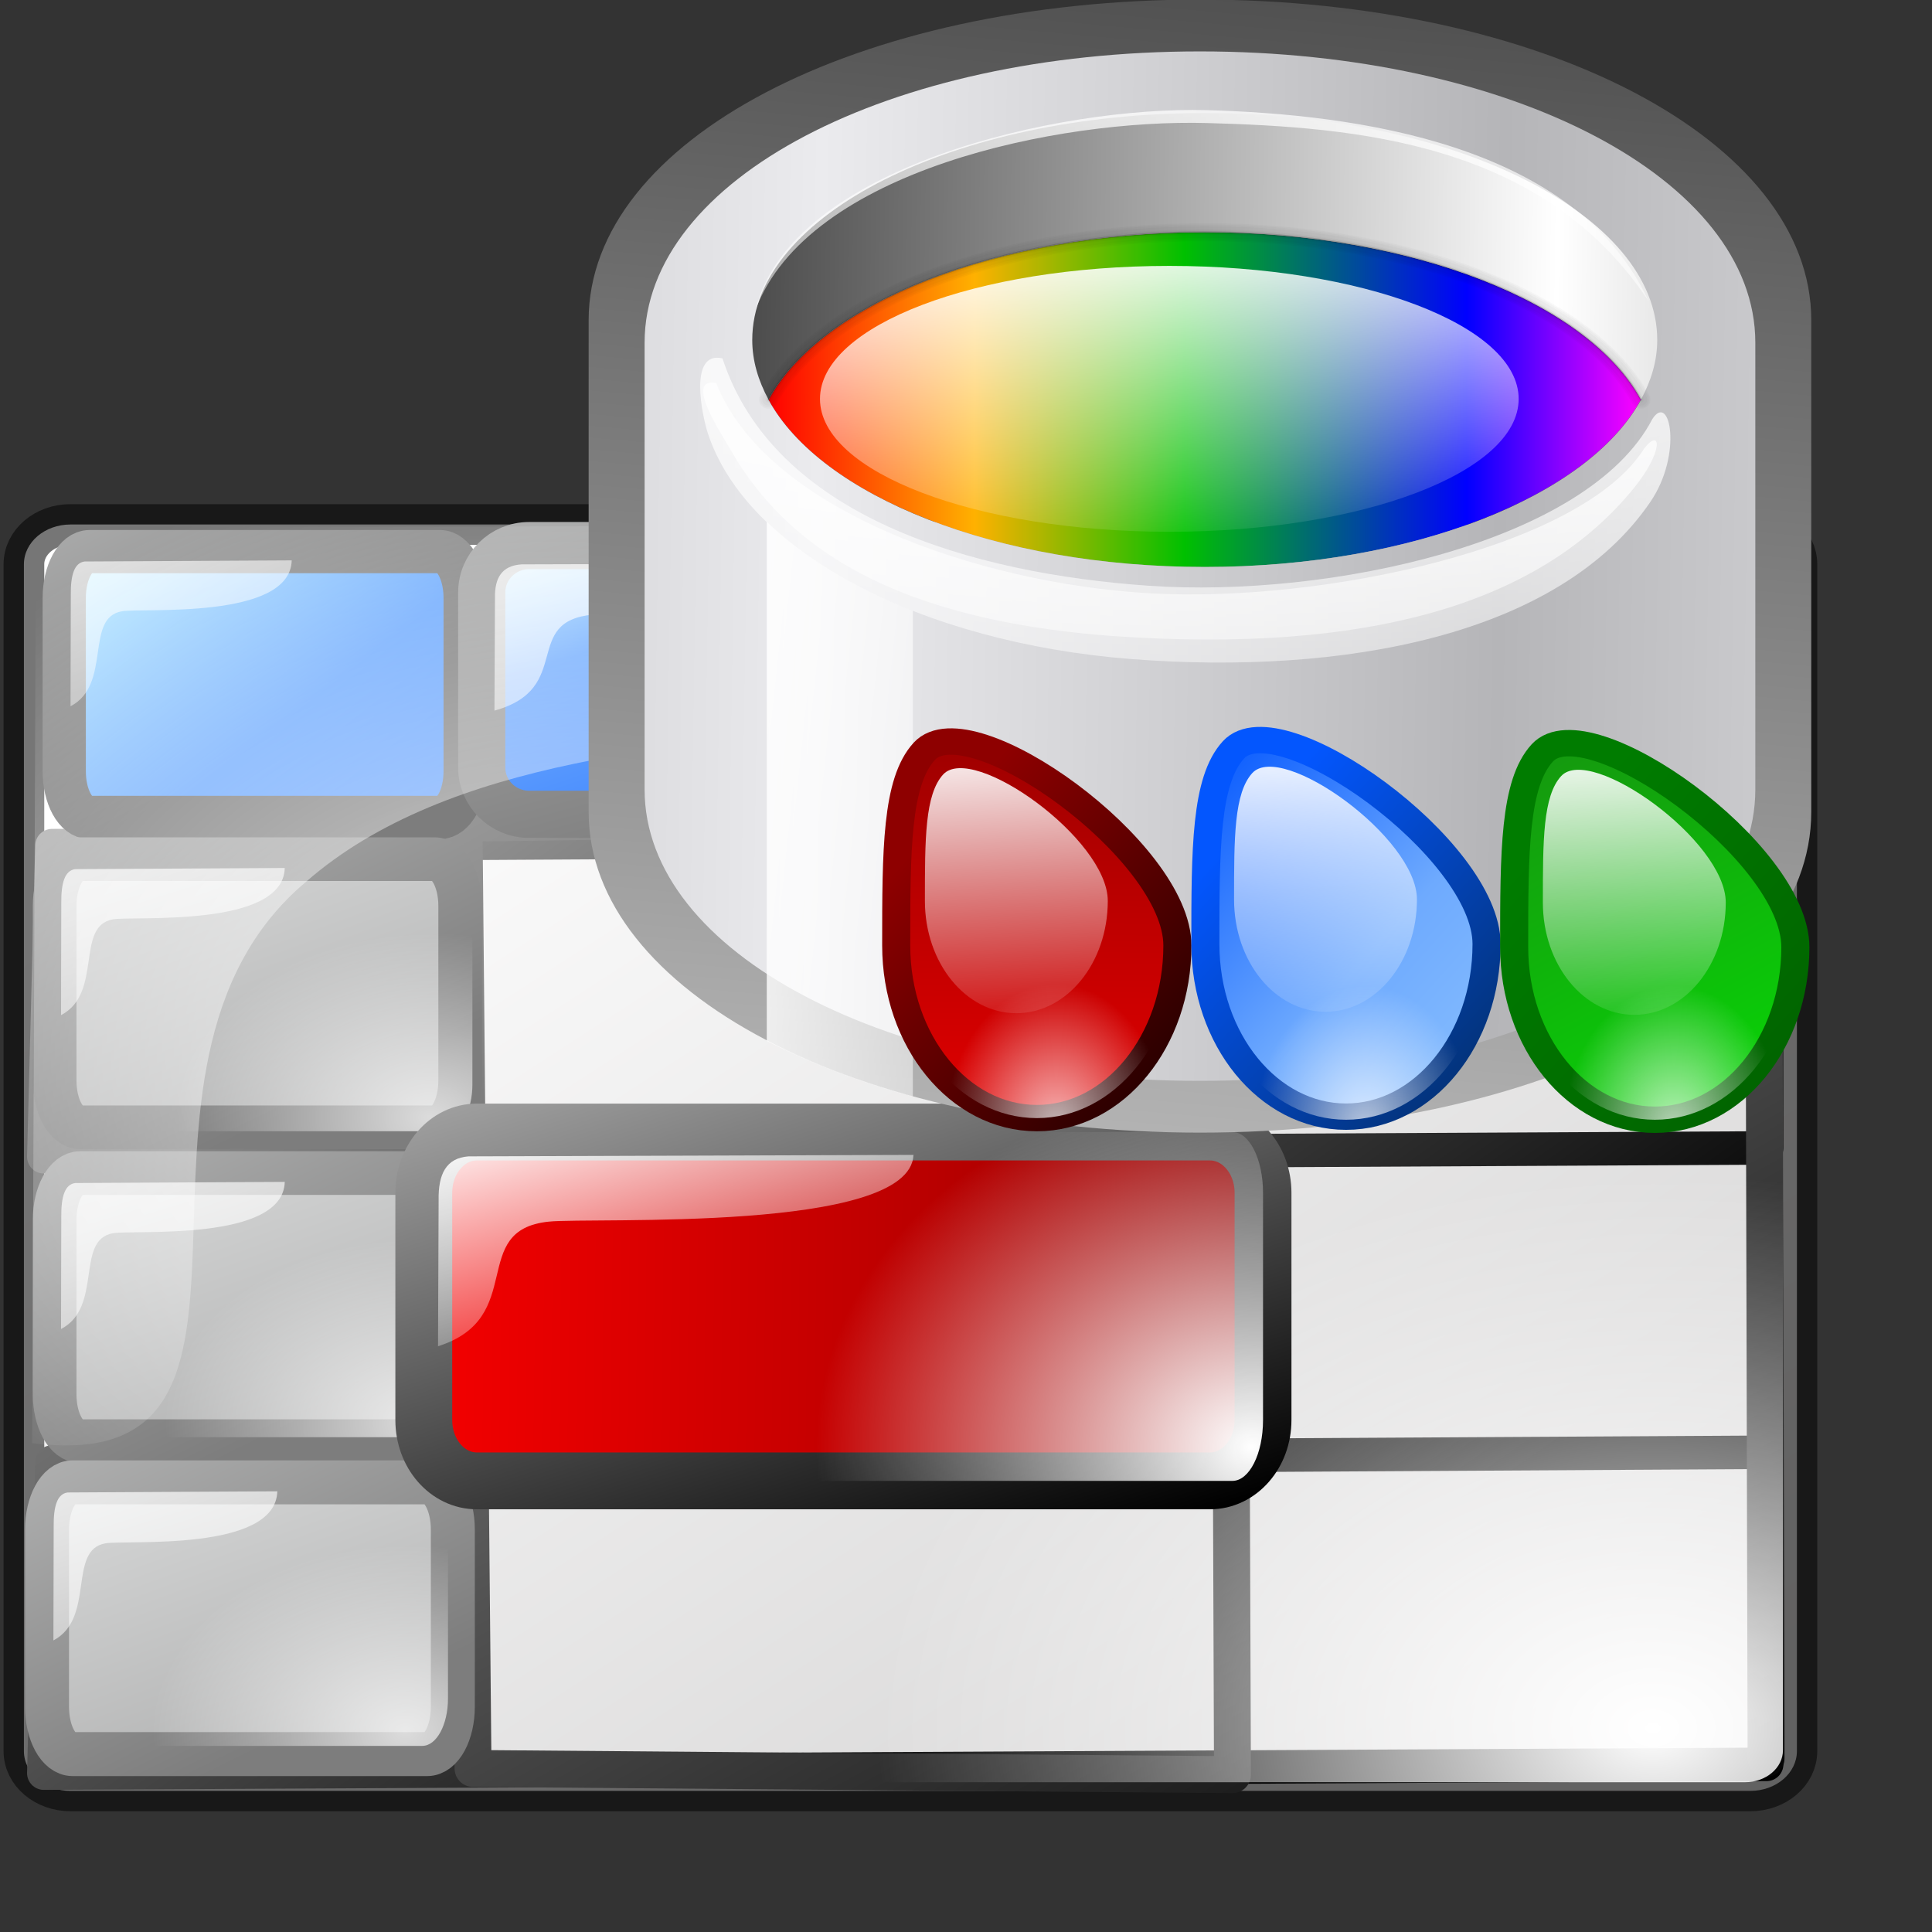 <?xml version="1.0" encoding="UTF-8" standalone="no"?>
<!DOCTYPE svg PUBLIC "-//W3C//DTD SVG 20010904//EN"
"http://www.w3.org/TR/2001/REC-SVG-20010904/DTD/svg10.dtd">
<!-- Created with Inkscape (http://www.inkscape.org/) -->
<svg
   width="64pt"
   height="64pt"
   id="svg10519"
   sodipodi:version="0.32"
   inkscape:version="0.40"
   sodipodi:docbase="/home/nuno/kdeplayground-artwork/oooicons/crystalsvg"
   sodipodi:docname="sheetcellcolor:svg.svg"
   inkscape:export-filename="/home/nuno/kdeplayground-artwork/oooicons/crystalsvg/sheetcellcolor.png"
   inkscape:export-xdpi="36.000000"
   inkscape:export-ydpi="36.000000"
   xmlns="http://www.w3.org/2000/svg"
   xmlns:cc="http://web.resource.org/cc/"
   xmlns:inkscape="http://www.inkscape.org/namespaces/inkscape"
   xmlns:sodipodi="http://sodipodi.sourceforge.net/DTD/sodipodi-0.dtd"
   xmlns:rdf="http://www.w3.org/1999/02/22-rdf-syntax-ns#"
   xmlns:dc="http://purl.org/dc/elements/1.1/"
   xmlns:xlink="http://www.w3.org/1999/xlink">
  <rect width="100%" height="100%" fill="#333333" stroke="none"/>
  <defs
     id="defs3">
    <linearGradient
       id="linearGradient3290">
      <stop
         offset="0"
         style="stop-color:#ff0000;stop-opacity:1;"
         id="stop3292" />
      <stop
         offset="1"
         style="stop-color:#920000;stop-opacity:1;"
         id="stop3291" />
    </linearGradient>
    <linearGradient
       id="linearGradient3286">
      <stop
         offset="0.006"
         style="stop-color:#d9ffff;stop-opacity:1;"
         id="stop3289" />
      <stop
         offset="0.742"
         style="stop-color:#6eaafe;stop-opacity:1;"
         id="stop3288" />
      <stop
         offset="1"
         style="stop-color:#0356fe;stop-opacity:1;"
         id="stop3287" />
    </linearGradient>
    <linearGradient
       id="linearGradient2661">
      <stop
         offset="0"
         style="stop-color:#ffffff;stop-opacity:1;"
         id="stop2664" />
      <stop
         offset="1"
         style="stop-color:#ffffff;stop-opacity:0;"
         id="stop2663" />
    </linearGradient>
    <linearGradient
       id="linearGradient2015">
      <stop
         offset="0"
         style="stop-color:#ff0000;stop-opacity:1;"
         id="stop2020" />
      <stop
         offset="0.236"
         style="stop-color:#ffb100;stop-opacity:1;"
         id="stop2019" />
      <stop
         offset="0.477"
         style="stop-color:#00c000;stop-opacity:1;"
         id="stop2018" />
      <stop
         offset="0.8"
         style="stop-color:#0000ff;stop-opacity:1;"
         id="stop2017" />
      <stop
         offset="1"
         style="stop-color:#ff02ff;stop-opacity:1;"
         id="stop2016" />
    </linearGradient>
    <linearGradient
       inkscape:collect="always"
       xlink:href="#blacktowhite"
       id="linearGradient3822"
       gradientUnits="userSpaceOnUse"
       gradientTransform="matrix(1.552,0,0,0.713,-2.766,-50.348)"
       x1="35.256"
       y1="164.922"
       x2="5.144"
       y2="121.296" />
    <linearGradient
       inkscape:collect="always"
       xlink:href="#linearGradient3290"
       id="linearGradient3821"
       gradientUnits="userSpaceOnUse"
       gradientTransform="matrix(1.552,0,0,0.713,-2.126,-18.048)"
       x1="10.916"
       y1="105.991"
       x2="37.296"
       y2="106.154" />
    <linearGradient
       inkscape:collect="always"
       xlink:href="#light100to0"
       id="linearGradient3823"
       gradientUnits="userSpaceOnUse"
       gradientTransform="matrix(2.464,0,0,1.011,-21.143,-39.049)"
       x1="16.928"
       y1="87.564"
       x2="23.264"
       y2="97.481" />
    <linearGradient
       inkscape:collect="always"
       xlink:href="#graytolightgray"
       id="linearGradient4310"
       gradientTransform="matrix(1.23,0,0,0.886,-1.144,5.215)"
       x1="57.458"
       y1="83.337"
       x2="10.556"
       y2="31.207"
       gradientUnits="userSpaceOnUse" />
    <linearGradient
       inkscape:collect="always"
       xlink:href="#garylighttowite"
       id="linearGradient2474"
       gradientUnits="userSpaceOnUse"
       gradientTransform="matrix(2.232,0,0,0.885,11.359,7.356)"
       x1="14.699"
       y1="30.518"
       x2="-0.958"
       y2="6.863" />
    <linearGradient
       inkscape:collect="always"
       xlink:href="#bluelightlesstoblue"
       id="linearGradient2473"
       gradientUnits="userSpaceOnUse"
       gradientTransform="matrix(2.639,0,0,1.045,-42.533,36.187)"
       x1="24.26"
       y1="-11.936"
       x2="37.232"
       y2="3.071" />
    <radialGradient
       inkscape:collect="always"
       xlink:href="#light75to0"
       id="radialGradient6174"
       gradientTransform="matrix(1.193,0,0,0.913,-1.144,5.215)"
       cx="21.623"
       cy="45.255"
       fx="21.623"
       fy="45.255"
       r="29.247"
       gradientUnits="userSpaceOnUse" />
    <linearGradient
       inkscape:collect="always"
       xlink:href="#light75to0"
       id="linearGradient2475"
       gradientUnits="userSpaceOnUse"
       gradientTransform="matrix(2.523,0,0,0.892,10.301,5.761)"
       x1="5.683"
       y1="21.674"
       x2="14.965"
       y2="41.796" />
    <radialGradient
       inkscape:collect="always"
       xlink:href="#light75to0"
       id="radialGradient2477"
       gradientUnits="userSpaceOnUse"
       gradientTransform="matrix(1.403,0,0,0.883,26.657,6.79)"
       cx="17.742"
       cy="31.723"
       fx="17.742"
       fy="31.723"
       r="9.294" />
    <radialGradient
       inkscape:collect="always"
       xlink:href="#light75to0"
       id="radialGradient2479"
       gradientUnits="userSpaceOnUse"
       gradientTransform="matrix(0.678,0,0,0.883,64.498,6.79)"
       cx="17.742"
       cy="31.723"
       fx="17.742"
       fy="31.723"
       r="9.294" />
    <linearGradient
       id="linearGradient2485">
      <stop
         offset="0"
         style="stop-color:#00ad01;stop-opacity:1;"
         id="stop2487" />
      <stop
         offset="1"
         style="stop-color:#15720f;stop-opacity:1;"
         id="stop2486" />
    </linearGradient>
    <linearGradient
       id="linearGradient2492">
      <stop
         offset="0"
         style="stop-color:#00ff01;stop-opacity:1;"
         id="stop2494" />
      <stop
         offset="1"
         style="stop-color:#15980f;stop-opacity:1;"
         id="stop2493" />
    </linearGradient>
    <linearGradient
       inkscape:collect="always"
       xlink:href="#XMLID_1_"
       id="linearGradient1115"
       gradientUnits="userSpaceOnUse"
       x1="100.606"
       y1="37.113"
       x2="100.606"
       y2="139.74" />
    <linearGradient
       inkscape:collect="always"
       xlink:href="#light100to0"
       id="linearGradient1114"
       gradientUnits="userSpaceOnUse"
       x1="146.385"
       y1="64.408"
       x2="307.076"
       y2="436.28"
       gradientTransform="matrix(0.116,-4.398047e-2,4.742532e-2,0.127,24.055,6.328)" />
    <linearGradient
       id="redtodarkred">
      <stop
         style="stop-color:#ff0000;stop-opacity:1;"
         offset="0"
         id="stop3856" />
      <stop
         style="stop-color:#920000;stop-opacity:1;"
         offset="1"
         id="stop3855" />
    </linearGradient>
    <linearGradient
       inkscape:collect="always"
       xlink:href="#redtodarkred"
       id="linearGradient1113"
       gradientUnits="userSpaceOnUse"
       gradientTransform="matrix(0.113,-4.286394e-2,4.411714e-2,0.119,24.759,6.931)"
       x1="-110.524"
       y1="27.162"
       x2="439.447"
       y2="461.308" />
    <radialGradient
       inkscape:collect="always"
       xlink:href="#orangelesstoyelow"
       id="radialGradient1112"
       gradientUnits="userSpaceOnUse"
       spreadMethod="reflect"
       cx="186.754"
       cy="103.611"
       fx="189.436"
       fy="25.391"
       r="117.686"
       gradientTransform="matrix(0.112,-4.259381e-2,4.439693e-2,0.119,24.759,6.931)" />
    <linearGradient
       id="XMLID_1_"
       gradientUnits="userSpaceOnUse"
       x1="100.606"
       y1="37.113"
       x2="100.606"
       y2="139.74">
      <stop
         offset="0"
         style="stop-color:#FFA700"
         id="stop9" />
      <stop
         offset="0.691"
         style="stop-color:#FFFF00"
         id="stop11" />
      <stop
         offset="0.792"
         style="stop-color:#FFFC00"
         id="stop13" />
      <stop
         offset="0.855"
         style="stop-color:#FFF400"
         id="stop15" />
      <stop
         offset="0.907"
         style="stop-color:#FFE500"
         id="stop17" />
      <stop
         offset="0.953"
         style="stop-color:#FFD100"
         id="stop19" />
      <stop
         offset="0.995"
         style="stop-color:#FFB700"
         id="stop21" />
      <stop
         offset="1"
         style="stop-color:#FFB300"
         id="stop23" />
      <midPointStop
         offset="0"
         style="stop-color:#FFA700"
         id="midPointStop25" />
      <midPointStop
         offset="0.5"
         style="stop-color:#FFA700"
         id="midPointStop27" />
      <midPointStop
         offset="0.691"
         style="stop-color:#FFFF00"
         id="midPointStop29" />
      <midPointStop
         offset="0.795"
         style="stop-color:#FFFF00"
         id="midPointStop31" />
      <midPointStop
         offset="1"
         style="stop-color:#FFB300"
         id="midPointStop33" />
    </linearGradient>
    <linearGradient
       inkscape:collect="always"
       xlink:href="#XMLID_1_"
       id="linearGradient1111"
       gradientUnits="userSpaceOnUse"
       x1="100.606"
       y1="37.113"
       x2="100.606"
       y2="139.74" />
    <linearGradient
       inkscape:collect="always"
       xlink:href="#light75to0"
       id="linearGradient10826"
       gradientUnits="userSpaceOnUse"
       gradientTransform="matrix(1.338,0,0,0.594,48.427,8.879)"
       x1="5.683"
       y1="21.674"
       x2="14.965"
       y2="41.796" />
    <radialGradient
       cx="38.797"
       cy="112.961"
       r="67.359"
       fx="38.797"
       fy="112.961"
       id="bluelightlesstoblue"
       gradientUnits="userSpaceOnUse">
      <stop
         style="stop-color:#d9ffff;stop-opacity:1;"
         offset="0.006"
         id="stop3468" />
      <stop
         style="stop-color:#6eaafe;stop-opacity:1;"
         offset="0.241"
         id="stop3469" />
      <stop
         style="stop-color:#0356fe;stop-opacity:1;"
         offset="1"
         id="stop3470" />
    </radialGradient>
    <linearGradient
       x1="-229.391"
       y1="289.3"
       x2="-203.849"
       y2="289.3"
       id="linearGradient3471"
       collect="always"
       xlink:href="#bluelightlesstoblue"
       gradientTransform="matrix(1.395,0,0,0.717,337.61,-241.464)"
       gradientUnits="userSpaceOnUse" />
    <radialGradient
       inkscape:collect="always"
       xlink:href="#light75to0"
       id="radialGradient3045"
       gradientUnits="userSpaceOnUse"
       gradientTransform="matrix(1.24,0,0,0.604,30.133,40.272)"
       cx="17.742"
       cy="31.723"
       fx="17.742"
       fy="31.723"
       r="9.294" />
    <linearGradient
       inkscape:collect="always"
       xlink:href="#light75to0"
       id="linearGradient3044"
       gradientUnits="userSpaceOnUse"
       gradientTransform="matrix(1.37,0,0,0.612,29.631,39.035)"
       x1="5.683"
       y1="21.674"
       x2="14.965"
       y2="41.796" />
    <linearGradient
       inkscape:collect="always"
       xlink:href="#garylighttowite"
       id="linearGradient3043"
       gradientUnits="userSpaceOnUse"
       gradientTransform="matrix(1.245,0,0,0.607,30.075,40.4)"
       x1="14.699"
       y1="30.518"
       x2="-0.958"
       y2="6.863" />
    <linearGradient
       inkscape:collect="always"
       xlink:href="#greantodarkgrean"
       id="linearGradient3042"
       gradientUnits="userSpaceOnUse"
       gradientTransform="matrix(1.533,0,0,0.747,-47.753,-170.509)"
       x1="56.601"
       y1="298.934"
       x2="63.028"
       y2="306.947" />
    <radialGradient
       inkscape:collect="always"
       xlink:href="#light100to0"
       id="radialGradient3236"
       gradientUnits="userSpaceOnUse"
       gradientTransform="matrix(1.184,0,0,0.845,8.737,0.794)"
       cx="54.281"
       cy="89.388"
       fx="54.281"
       fy="89.388"
       r="28.933" />
    <linearGradient
       id="greantodarkgrean">
      <stop
         style="stop-color:#00ff01;stop-opacity:1;"
         offset="0"
         id="stop5123" />
      <stop
         style="stop-color:#15980f;stop-opacity:1;"
         offset="1"
         id="stop5124" />
    </linearGradient>
    <radialGradient
       inkscape:collect="always"
       xlink:href="#light75to0"
       id="radialGradient3221"
       gradientUnits="userSpaceOnUse"
       gradientTransform="matrix(1.204,0,0,0.879,-2.918,34.98)"
       cx="17.742"
       cy="31.723"
       fx="17.742"
       fy="31.723"
       r="9.294" />
    <linearGradient
       inkscape:collect="always"
       xlink:href="#light75to0"
       id="linearGradient3220"
       gradientUnits="userSpaceOnUse"
       gradientTransform="matrix(1.329,0,0,0.891,-3.384,33.119)"
       x1="5.683"
       y1="21.674"
       x2="14.965"
       y2="41.796" />
    <linearGradient
       inkscape:collect="always"
       xlink:href="#garylighttowite"
       id="linearGradient3219"
       gradientUnits="userSpaceOnUse"
       gradientTransform="matrix(1.208,0,0,0.883,-2.952,35.106)"
       x1="14.699"
       y1="30.518"
       x2="-0.958"
       y2="6.863" />
    <linearGradient
       inkscape:collect="always"
       xlink:href="#garylighttowite"
       id="linearGradient3218"
       gradientUnits="userSpaceOnUse"
       gradientTransform="matrix(1.208,0,0,0.883,-2.952,35.106)"
       x1="22.979"
       y1="53.586"
       x2="6.456"
       y2="20.179" />
    <radialGradient
       inkscape:collect="always"
       xlink:href="#light75to0"
       id="radialGradient3217"
       gradientUnits="userSpaceOnUse"
       gradientTransform="matrix(1.204,0,0,0.879,-2.379,21.465)"
       cx="17.742"
       cy="31.723"
       fx="17.742"
       fy="31.723"
       r="9.294" />
    <linearGradient
       inkscape:collect="always"
       xlink:href="#light75to0"
       id="linearGradient3216"
       gradientUnits="userSpaceOnUse"
       gradientTransform="matrix(1.329,0,0,0.891,-3.384,19.256)"
       x1="5.683"
       y1="21.674"
       x2="14.965"
       y2="41.796" />
    <linearGradient
       inkscape:collect="always"
       xlink:href="#garylighttowite"
       id="linearGradient3215"
       gradientUnits="userSpaceOnUse"
       gradientTransform="matrix(1.208,0,0,0.883,-2.952,21.242)"
       x1="14.699"
       y1="30.518"
       x2="-0.958"
       y2="6.863" />
    <linearGradient
       inkscape:collect="always"
       xlink:href="#garylighttowite"
       id="linearGradient3214"
       gradientUnits="userSpaceOnUse"
       gradientTransform="matrix(1.208,0,0,0.883,-2.952,21.242)"
       x1="22.979"
       y1="53.586"
       x2="6.456"
       y2="20.179" />
    <linearGradient
       id="bludraktowhite"
       gradientUnits="userSpaceOnUse"
       x1="33.332"
       y1="10.305"
       x2="33.332"
       y2="91.408">
      <stop
         offset="0"
         style="stop-color:rgb(255,255,255)"
         id="stop7271" />
      <stop
         offset="1"
         style="stop-color:rgb(84,84,119)"
         id="stop7273" />
    </linearGradient>
    <linearGradient
       id="light75to0">
      <stop
         style="stop-color:#ffffff;stop-opacity:0.729;"
         offset="0"
         id="stop2769" />
      <stop
         style="stop-color:#ffffff;stop-opacity:0;"
         offset="1"
         id="stop2770" />
    </linearGradient>
    <linearGradient
       id="greandarktobgrean">
      <stop
         style="stop-color:#00ad01;stop-opacity:1;"
         offset="0"
         id="stop4492" />
      <stop
         style="stop-color:#15720f;stop-opacity:1;"
         offset="1"
         id="stop4493" />
    </linearGradient>
    <linearGradient
       inkscape:collect="always"
       xlink:href="#blacktowhite"
       id="linearGradient3197"
       gradientUnits="userSpaceOnUse"
       gradientTransform="matrix(1.111,0,0,0.9,9.075,1.361)"
       x1="55.35"
       y1="93.604"
       x2="-12.341"
       y2="-5.25" />
    <linearGradient
       id="garylighttowite">
      <stop
         style="stop-color:#7d7d7d;stop-opacity:1;"
         offset="0"
         id="stop5106" />
      <stop
         style="stop-color:#d3d4d4;stop-opacity:1;"
         offset="1"
         id="stop5107" />
    </linearGradient>
    <linearGradient
       inkscape:collect="always"
       xlink:href="#blacktowhite"
       id="linearGradient3196"
       gradientUnits="userSpaceOnUse"
       gradientTransform="matrix(1.111,0,0,0.9,9.075,1.361)"
       x1="42.188"
       y1="79.266"
       x2="-16.668"
       y2="11.102" />
    <linearGradient
       id="graytolightgray">
      <stop
         style="stop-color:#d4d3d3;stop-opacity:1;"
         offset="0"
         id="stop5101" />
      <stop
         style="stop-color:#ffffff;stop-opacity:1;"
         offset="1"
         id="stop5102" />
    </linearGradient>
    <linearGradient
       id="linearGradient10759">
      <stop
         style="stop-color:#00ff01;stop-opacity:1;"
         offset="0"
         id="stop10760" />
      <stop
         style="stop-color:#15980f;stop-opacity:1;"
         offset="1"
         id="stop10761" />
    </linearGradient>
    <linearGradient
       id="linearGradient10755">
      <stop
         style="stop-color:#00ad01;stop-opacity:1;"
         offset="0"
         id="stop10756" />
      <stop
         style="stop-color:#15720f;stop-opacity:1;"
         offset="1"
         id="stop10757" />
    </linearGradient>
    <linearGradient
       id="light100to0">
      <stop
         style="stop-color:#ffffff;stop-opacity:1;"
         offset="0"
         id="stop2764" />
      <stop
         style="stop-color:#ffffff;stop-opacity:0;"
         offset="1"
         id="stop2765" />
    </linearGradient>
    <linearGradient
       inkscape:collect="always"
       xlink:href="#light75to0"
       id="linearGradient10829"
       gradientUnits="userSpaceOnUse"
       gradientTransform="matrix(1.368,0,0,0.841,52.095,4.21)"
       x1="5.683"
       y1="21.674"
       x2="14.965"
       y2="41.796" />
    <linearGradient
       inkscape:collect="always"
       xlink:href="#bluelightlesstoblue"
       id="linearGradient10830"
       gradientUnits="userSpaceOnUse"
       gradientTransform="matrix(1.431,0,0,0.986,23.44,32.902)"
       x1="24.26"
       y1="-11.936"
       x2="37.232"
       y2="3.071" />
    <linearGradient
       inkscape:collect="always"
       xlink:href="#garylighttowite"
       id="linearGradient10831"
       gradientUnits="userSpaceOnUse"
       gradientTransform="matrix(1.211,0,0,0.834,52.668,5.714)"
       x1="14.699"
       y1="30.518"
       x2="-0.958"
       y2="6.863" />
    <linearGradient
       inkscape:collect="always"
       xlink:href="#light75to0"
       id="linearGradient10835"
       gradientUnits="userSpaceOnUse"
       gradientTransform="matrix(1.237,0,0,0.842,-1.177,4.039)"
       x1="5.683"
       y1="21.674"
       x2="14.965"
       y2="41.796" />
    <linearGradient
       inkscape:collect="always"
       xlink:href="#bluelightlesstoblue"
       id="linearGradient10836"
       gradientUnits="userSpaceOnUse"
       gradientTransform="matrix(1.645,0,0,1.22,0.232,33.091)"
       x1="2.411"
       y1="-9.323"
       x2="30.756"
       y2="17.801" />
    <linearGradient
       inkscape:collect="always"
       xlink:href="#garylighttowite"
       id="linearGradient10837"
       gradientUnits="userSpaceOnUse"
       gradientTransform="matrix(1.124,0,0,0.834,-0.776,5.916)"
       x1="14.699"
       y1="30.518"
       x2="-0.958"
       y2="6.863" />
    <linearGradient
       inkscape:collect="always"
       xlink:href="#garylighttowite"
       id="linearGradient13331"
       gradientUnits="userSpaceOnUse"
       gradientTransform="matrix(1.209,0,0,0.894,-3.293,48.543)"
       x1="22.979"
       y1="53.586"
       x2="6.456"
       y2="20.179" />
    <linearGradient
       inkscape:collect="always"
       xlink:href="#garylighttowite"
       id="linearGradient13332"
       gradientUnits="userSpaceOnUse"
       gradientTransform="matrix(1.209,0,0,0.894,-3.293,48.543)"
       x1="14.699"
       y1="30.518"
       x2="-0.958"
       y2="6.863" />
    <linearGradient
       inkscape:collect="always"
       xlink:href="#light75to0"
       id="linearGradient13333"
       gradientUnits="userSpaceOnUse"
       gradientTransform="matrix(1.33,0,0,0.903,-3.725,46.53)"
       x1="5.683"
       y1="21.674"
       x2="14.965"
       y2="41.796" />
    <radialGradient
       inkscape:collect="always"
       xlink:href="#light75to0"
       id="radialGradient13334"
       gradientUnits="userSpaceOnUse"
       gradientTransform="matrix(1.205,0,0,0.891,-3.473,48.23)"
       cx="17.742"
       cy="31.723"
       fx="17.742"
       fy="31.723"
       r="9.294" />
    <linearGradient
       x1="112.832"
       y1="26.413"
       x2="122.911"
       y2="48.427"
       id="linearGradient8535"
       xlink:href="#light100to0"
       gradientUnits="userSpaceOnUse"
       gradientTransform="matrix(0.317,0,0,0.142,7.75,1.021)" />
    <linearGradient
       id="linearGradient1968">
      <stop
         style="stop-color:#ffffff;stop-opacity:1;"
         offset="0"
         id="stop1969" />
      <stop
         style="stop-color:#ffffff;stop-opacity:0;"
         offset="1"
         id="stop1970" />
    </linearGradient>
    <linearGradient
       x1="63.511"
       y1="263.331"
       x2="48.349"
       y2="299.38"
       id="linearGradient6667"
       xlink:href="#blacktowhite"
       gradientUnits="userSpaceOnUse"
       gradientTransform="matrix(0.183,0,0,0.266,6.082,0.842)" />
    <linearGradient
       id="blacktowhite">
      <stop
         style="stop-color:#000000;stop-opacity:1;"
         offset="0"
         id="stop2476" />
      <stop
         style="stop-color:#ffffff;stop-opacity:1;"
         offset="1"
         id="stop2475" />
    </linearGradient>
    <linearGradient
       x1="55.5"
       y1="94.234"
       x2="113.517"
       y2="-2.769"
       id="linearGradient1664"
       xlink:href="#orangetoyelow"
       gradientUnits="userSpaceOnUse"
       gradientTransform="matrix(0.988,0,0,1.059,-51.613,-0.296)" />
    <linearGradient
       id="orangetoyelow">
      <stop
         style="stop-color:#ff7d00;stop-opacity:1;"
         offset="0"
         id="stop2661" />
      <stop
         style="stop-color:#ffff00;stop-opacity:1;"
         offset="1"
         id="stop2662" />
    </linearGradient>
    <linearGradient
       x1="75.064"
       y1="65.623"
       x2="140.151"
       y2="-37.592"
       id="linearGradient1663"
       xlink:href="#orangetoyelow"
       gradientUnits="userSpaceOnUse"
       gradientTransform="matrix(0.988,0,0,1.059,-51.613,-0.296)" />
    <linearGradient
       x1="58.405"
       y1="80.526"
       x2="86.265"
       y2="19.952"
       id="linearGradient1662"
       xlink:href="#orangelesstoyelow"
       gradientUnits="userSpaceOnUse"
       gradientTransform="matrix(0.988,0,0,1.059,-51.613,-0.296)" />
    <linearGradient
       id="orangelesstoyelow">
      <stop
         style="stop-color:#ff7d00;stop-opacity:1;"
         offset="0"
         id="stop2689" />
      <stop
         style="stop-color:#ffbe00;stop-opacity:1;"
         offset="0.254"
         id="stop2690" />
      <stop
         style="stop-color:#ffff00;stop-opacity:1;"
         offset="1"
         id="stop2691" />
    </linearGradient>
    <linearGradient
       x1="68.582"
       y1="9.054"
       x2="122.314"
       y2="0.958"
       id="linearGradient1661"
       xlink:href="#orangetoblackorange"
       gradientUnits="userSpaceOnUse"
       gradientTransform="matrix(0.901,0.434,-0.405,0.966,-51.613,-0.296)" />
    <linearGradient
       id="orangetoblackorange">
      <stop
         style="stop-color:#ff8b00;stop-opacity:1;"
         offset="0"
         id="stop4207" />
      <stop
         style="stop-color:#4d0200;stop-opacity:1;"
         offset="1"
         id="stop4209" />
    </linearGradient>
    <linearGradient
       x1="54.537"
       y1="96.837"
       x2="91.471"
       y2="66.371"
       id="linearGradient12328"
       xlink:href="#shadow100to0"
       gradientUnits="userSpaceOnUse"
       gradientTransform="scale(1.373,0.728)" />
    <linearGradient
       id="shadow100to0">
      <stop
         style="stop-color:#000000;stop-opacity:1;"
         offset="0"
         id="stop3425" />
      <stop
         style="stop-color:#000000;stop-opacity:0;"
         offset="1"
         id="stop3426" />
    </linearGradient>
    <linearGradient
       x1="54.537"
       y1="96.837"
       x2="91.471"
       y2="66.371"
       id="linearGradient13579"
       xlink:href="#shadow100to0"
       gradientUnits="userSpaceOnUse"
       gradientTransform="scale(1.373,0.728)" />
    <linearGradient
       inkscape:collect="always"
       xlink:href="#linearGradient10759"
       id="linearGradient1196"
       gradientUnits="userSpaceOnUse"
       gradientTransform="matrix(1.96,0,0,0.841,39.863,18.224)"
       x1="5.683"
       y1="21.674"
       x2="14.965"
       y2="41.796" />
    <radialGradient
       inkscape:collect="always"
       xlink:href="#light75to0"
       id="radialGradient1824"
       gradientUnits="userSpaceOnUse"
       gradientTransform="matrix(1.121,0,0,0.842,52.101,18.964)"
       cx="17.742"
       cy="31.723"
       fx="17.742"
       fy="31.723"
       r="9.294" />
    <linearGradient
       inkscape:collect="always"
       xlink:href="#blacktowhite"
       id="linearGradient1371"
       gradientUnits="userSpaceOnUse"
       gradientTransform="translate(-145.523,-143.558)"
       x1="255.139"
       y1="-302.989"
       x2="160.968"
       y2="669.16" />
    <linearGradient
       inkscape:collect="always"
       xlink:href="#linearGradient2015"
       id="linearGradient1372"
       gradientUnits="userSpaceOnUse"
       gradientTransform="scale(1.564,0.639)"
       x1="-57.697"
       y1="-13.124"
       x2="113.623"
       y2="-13.124" />
    <linearGradient
       inkscape:collect="always"
       xlink:href="#light100to0"
       id="linearGradient1373"
       gradientUnits="userSpaceOnUse"
       gradientTransform="matrix(5.04,0,0,5.04,-233.991,-281.027)"
       x1="52.178"
       y1="42.766"
       x2="53.682"
       y2="64.831" />
    <linearGradient
       inkscape:collect="always"
       xlink:href="#greylighttograyw"
       id="linearGradient1374"
       gradientUnits="userSpaceOnUse"
       gradientTransform="translate(-145.523,-143.558)"
       spreadMethod="reflect"
       x1="279.821"
       y1="188.156"
       x2="69.903"
       y2="185.176" />
    <linearGradient
       inkscape:collect="always"
       xlink:href="#blacktowhite"
       id="linearGradient1375"
       gradientUnits="userSpaceOnUse"
       gradientTransform="translate(-145.523,-143.558)"
       spreadMethod="reflect"
       x1="-55.112"
       y1="87.906"
       x2="297.474"
       y2="91.913" />
    <linearGradient
       inkscape:collect="always"
       xlink:href="#light90to0"
       id="linearGradient1376"
       gradientUnits="userSpaceOnUse"
       gradientTransform="matrix(2.049,0,0,0.488,-145.523,-143.558)"
       x1="104.656"
       y1="-4.329"
       x2="106.608"
       y2="490.9" />
    <radialGradient
       inkscape:collect="always"
       xlink:href="#linearGradient12583"
       id="radialGradient1377"
       gradientUnits="userSpaceOnUse"
       gradientTransform="matrix(1.735,0,0,0.576,-145.523,-143.558)"
       cx="113.057"
       cy="155.384"
       fx="113.057"
       fy="155.384"
       r="448.293" />
    <linearGradient
       inkscape:collect="always"
       xlink:href="#light90to0"
       id="linearGradient1378"
       gradientUnits="userSpaceOnUse"
       gradientTransform="matrix(0.489,0,0,2.047,-145.523,-143.558)"
       x1="105.764"
       y1="91.993"
       x2="362.608"
       y2="199.695" />
    <linearGradient
       inkscape:collect="always"
       xlink:href="#redtodarkred"
       id="linearGradient1379"
       gradientUnits="userSpaceOnUse"
       gradientTransform="translate(-133.965,-142.787)"
       x1="126.116"
       y1="426.227"
       x2="128.555"
       y2="222.431" />
    <linearGradient
       inkscape:collect="always"
       xlink:href="#reddarktoblack"
       id="linearGradient1380"
       gradientUnits="userSpaceOnUse"
       gradientTransform="matrix(0.837,0,0,1.194,-133.965,-142.787)"
       x1="120.544"
       y1="223.806"
       x2="214.825"
       y2="338.756" />
    <linearGradient
       inkscape:collect="always"
       xlink:href="#light100to0"
       id="linearGradient1381"
       gradientUnits="userSpaceOnUse"
       gradientTransform="matrix(4.3,0,0,4.3,-205.613,-231.764)"
       x1="43.656"
       y1="77.274"
       x2="45.27"
       y2="100.953" />
    <radialGradient
       inkscape:collect="always"
       xlink:href="#light75to0"
       id="radialGradient1382"
       gradientUnits="userSpaceOnUse"
       gradientTransform="matrix(0.849,0,0,1.178,-133.965,-142.787)"
       cx="155.577"
       cy="316.535"
       fx="155.577"
       fy="316.535"
       r="40.148" />
    <linearGradient
       inkscape:collect="always"
       xlink:href="#blueligtmoretoblue"
       id="linearGradient1383"
       gradientUnits="userSpaceOnUse"
       gradientTransform="translate(-136.363,-143.943)"
       x1="445.429"
       y1="436.241"
       x2="197.065"
       y2="227.276" />
    <linearGradient
       inkscape:collect="always"
       xlink:href="#bluedarktoblackblue"
       id="linearGradient1384"
       gradientUnits="userSpaceOnUse"
       gradientTransform="matrix(0.837,0,0,1.194,-38.989,-143.258)"
       x1="120.544"
       y1="223.806"
       x2="214.825"
       y2="338.756" />
    <linearGradient
       inkscape:collect="always"
       xlink:href="#light100to0"
       id="linearGradient1385"
       gradientUnits="userSpaceOnUse"
       gradientTransform="matrix(4.3,0,0,4.3,-110.637,-232.235)"
       x1="43.656"
       y1="77.274"
       x2="45.27"
       y2="100.953" />
    <radialGradient
       inkscape:collect="always"
       xlink:href="#light75to0"
       id="radialGradient1386"
       gradientUnits="userSpaceOnUse"
       gradientTransform="matrix(0.849,0,0,1.178,-38.989,-142.251)"
       cx="155.577"
       cy="316.535"
       fx="155.577"
       fy="316.535"
       r="40.148" />
    <linearGradient
       inkscape:collect="always"
       xlink:href="#greantodarkgrean"
       id="linearGradient1387"
       gradientUnits="userSpaceOnUse"
       gradientTransform="translate(-135.121,-143.943)"
       x1="423.578"
       y1="437.248"
       x2="308.713"
       y2="234.428" />
    <linearGradient
       inkscape:collect="always"
       xlink:href="#greandraktoblack"
       id="linearGradient1388"
       gradientUnits="userSpaceOnUse"
       gradientTransform="matrix(0.837,0,0,1.194,55.878,-142.251)"
       x1="120.544"
       y1="223.806"
       x2="214.825"
       y2="338.756" />
    <linearGradient
       inkscape:collect="always"
       xlink:href="#light100to0"
       id="linearGradient1389"
       gradientUnits="userSpaceOnUse"
       gradientTransform="matrix(4.3,0,0,4.3,-15.77,-231.228)"
       x1="43.656"
       y1="77.274"
       x2="45.27"
       y2="100.953" />
    <radialGradient
       inkscape:collect="always"
       xlink:href="#light75to0"
       id="radialGradient1390"
       gradientUnits="userSpaceOnUse"
       gradientTransform="matrix(0.849,0,0,1.178,55.878,-142.251)"
       cx="155.577"
       cy="316.535"
       fx="155.577"
       fy="316.535"
       r="40.148" />
    <radialGradient
       inkscape:collect="always"
       xlink:href="#linearGradient12583"
       id="radialGradient1391"
       gradientUnits="userSpaceOnUse"
       gradientTransform="matrix(0.357,0,0,9.950387e-2,1.709,6.468)"
       cx="113.057"
       cy="155.384"
       fx="113.057"
       fy="155.384"
       r="448.293" />
    <radialGradient
       inkscape:collect="always"
       xlink:href="#linearGradient2661"
       id="radialGradient2660"
       gradientTransform="matrix(0.714,0,0,0.596,26.729,-24.704)"
       cx="40.011"
       cy="148.688"
       fx="40.011"
       fy="148.688"
       r="26.955"
       gradientUnits="userSpaceOnUse" />
  </defs>
  <sodipodi:namedview
     id="base"
     pagecolor="#ffffff"
     bordercolor="#666666"
     borderopacity="1.0"
     inkscape:pageopacity="0.0"
     inkscape:pageshadow="2"
     inkscape:zoom="5.5000000"
     inkscape:cx="25.784071"
     inkscape:cy="36.381980"
     inkscape:current-layer="layer1"
     showgrid="true"
     inkscape:grid-bbox="true"
     gridspacingy="1pt"
     gridspacingx="1pt"
     gridoriginy="0pt"
     gridoriginx="0pt"
     inkscape:window-width="640"
     inkscape:window-height="538"
     inkscape:window-x="586"
     inkscape:window-y="314" />
  <g
     id="layer1"
     inkscape:label="Layer 1"
     inkscape:groupmode="layer">
    <path
       style="fill:url(#linearGradient4310);fill-opacity:1;stroke:#000000;stroke-width:1.797;stroke-linecap:round;stroke-linejoin:round;stroke-miterlimit:4;stroke-dashoffset:0;stroke-opacity:0.537"
       d="M 3.116,23.166 L 77.307,23.166 C 78.448,23.166 79.367,23.95 79.367,24.925 L 79.367,77.342 C 79.367,78.317 78.448,79.101 77.307,79.101 L 3.116,79.101 C 1.975,79.101 1.056,78.317 1.056,77.342 L 1.056,24.925 C 1.056,23.95 1.975,23.166 3.116,23.166 z "
       id="rect10003" />
    <path
       style="fill:none;fill-opacity:1;fill-rule:evenodd;stroke:url(#linearGradient3196);stroke-width:1.48;stroke-linecap:butt;stroke-linejoin:round;stroke-miterlimit:4;stroke-opacity:1"
       d="M 78.029,36.921 L 2.296,37.351 L 1.935,51.091 L 78.029,50.703 L 78.029,36.921 z M 78.029,64.145 L 2.296,64.576 L 1.935,78.316 L 78.029,77.928 L 78.029,64.145 z "
       id="path6216"
       sodipodi:nodetypes="cccccccccc" />
    <path
       style="fill:none;fill-opacity:1;fill-rule:evenodd;stroke:url(#linearGradient3197);stroke-width:1.63;stroke-linecap:butt;stroke-linejoin:round;stroke-miterlimit:4;stroke-opacity:1"
       d="M 20.496,36.363 L 20.893,78.11 L 54.436,78.384 L 54.282,35.849 L 20.496,36.363 z M 77.901,36.635 L 78.004,77.666 L 77.901,36.635 z "
       id="path6220"
       sodipodi:nodetypes="cccccccc" />
    <path
       style="fill:url(#linearGradient10836);fill-opacity:1;stroke:url(#linearGradient10837);stroke-width:1.909;stroke-linecap:round;stroke-linejoin:round;stroke-miterlimit:4;stroke-dashoffset:0;stroke-opacity:1"
       d="M 3.957,24.364 L 19.424,24.364 C 20.045,24.364 20.545,25.277 20.545,26.412 L 20.545,34.059 C 20.545,35.193 20.045,36.106 19.424,36.106 L 3.957,36.106 C 3.336,36.106 2.837,35.193 2.837,34.059 L 2.837,26.412 C 2.837,25.277 3.336,24.364 3.957,24.364 z "
       id="rect1090" />
    <path
       style="fill:url(#linearGradient10835);fill-opacity:1;fill-rule:evenodd;stroke:none;stroke-width:0.013;stroke-linecap:butt;stroke-linejoin:miter;stroke-miterlimit:4;stroke-opacity:1"
       d="M 3.115,31.195 C 3.117,30.377 3.119,29.559 3.121,28.741 C 3.123,27.922 3.125,27.104 3.127,26.286 C 3.117,25.397 3.282,24.855 3.741,24.8 C 5.265,24.792 6.789,24.784 8.313,24.776 C 9.837,24.767 11.361,24.759 12.885,24.751 C 12.817,27.384 6.298,26.843 5.388,26.998 C 3.72,27.282 4.96,30.232 3.115,31.195 z "
       id="path3587" />
    <path
       style="fill:url(#linearGradient10830);fill-opacity:1;stroke:url(#linearGradient10831);stroke-width:1.738;stroke-linecap:round;stroke-linejoin:round;stroke-miterlimit:4;stroke-dashoffset:0;stroke-opacity:1"
       d="M 56.145,24.159 L 76.488,24.159 C 77.305,24.159 77.962,25.073 77.962,26.208 L 77.962,33.858 C 77.962,34.993 77.305,35.906 76.488,35.906 L 56.145,35.906 C 55.329,35.906 54.672,34.993 54.672,33.858 L 54.672,26.208 C 54.672,25.073 55.329,24.159 56.145,24.159 z "
       id="rect6086" />
    <path
       style="fill:url(#linearGradient2473);fill-opacity:1;stroke:url(#linearGradient2474);stroke-width:2.083;stroke-linecap:round;stroke-linejoin:round;stroke-miterlimit:4;stroke-dashoffset:0;stroke-opacity:1"
       d="M 23.372,24.098 L 52.289,24.098 C 53.449,24.098 54.384,25.021 54.384,26.168 L 54.384,33.897 C 54.384,35.044 53.449,35.967 52.289,35.967 L 23.372,35.967 C 22.212,35.967 21.277,35.044 21.277,33.897 L 21.277,26.168 C 21.277,25.021 22.212,24.098 23.372,24.098 z "
       id="path2471" />
    <path
       style="fill:url(#radialGradient2477);fill-opacity:1;stroke:none;stroke-width:1.488;stroke-linecap:round;stroke-linejoin:round;stroke-miterlimit:4;stroke-dashoffset:0;stroke-opacity:1"
       d="M 34.193,23.529 L 52.429,23.529 C 53.161,23.529 53.75,24.454 53.75,25.604 L 53.75,33.354 C 53.75,34.504 53.161,35.429 52.429,35.429 L 34.193,35.429 C 33.461,35.429 32.872,34.504 32.872,33.354 L 32.872,25.604 C 32.872,24.454 33.461,23.529 34.193,23.529 z "
       id="path2476" />
    <path
       style="fill:url(#linearGradient10829);fill-opacity:1;fill-rule:evenodd;stroke:none;stroke-width:0.013;stroke-linecap:butt;stroke-linejoin:miter;stroke-miterlimit:4;stroke-opacity:1"
       d="M 55.067,31.373 C 55.07,30.555 55.072,29.737 55.075,28.919 C 55.078,28.101 55.08,27.283 55.083,26.465 C 55.069,25.576 55.292,25.034 55.913,24.979 C 57.971,24.971 60.029,24.963 62.087,24.954 C 64.145,24.946 66.203,24.938 68.261,24.929 C 68.169,27.563 59.365,27.022 58.137,27.177 C 55.884,27.461 57.559,30.411 55.067,31.373 z "
       id="path6087" />
    <path
       style="fill:url(#linearGradient2475);fill-opacity:1;fill-rule:evenodd;stroke:none;stroke-width:0.013;stroke-linecap:butt;stroke-linejoin:miter;stroke-miterlimit:4;stroke-opacity:1"
       d="M 21.839,31.387 C 21.843,30.56 21.847,29.734 21.851,28.907 C 21.855,28.081 21.858,27.254 21.862,26.428 C 21.842,25.53 22.159,24.982 23.042,24.927 C 25.967,24.918 28.892,24.91 31.818,24.902 C 34.743,24.893 37.669,24.885 40.594,24.877 C 40.464,27.537 27.949,26.99 26.203,27.147 C 23.001,27.434 25.381,30.414 21.839,31.387 z "
       id="path2472" />
    <path
       style="fill:url(#radialGradient2479);fill-opacity:1;stroke:none;stroke-width:1.488;stroke-linecap:round;stroke-linejoin:round;stroke-miterlimit:4;stroke-dashoffset:0;stroke-opacity:1"
       d="M 68.138,23.529 L 76.945,23.529 C 77.299,23.529 77.583,24.454 77.583,25.604 L 77.583,33.354 C 77.583,34.504 77.299,35.429 76.945,35.429 L 68.138,35.429 C 67.785,35.429 67.5,34.504 67.5,33.354 L 67.5,25.604 C 67.5,24.454 67.785,23.529 68.138,23.529 z "
       id="path2478" />
    <path
       style="fill:url(#radialGradient3236);fill-opacity:1;stroke:none;stroke-width:1.625;stroke-linecap:round;stroke-linejoin:round;stroke-miterlimit:4;stroke-dashoffset:0;stroke-opacity:0.312"
       d="M 16.664,33.75 L 77.073,33.75 C 78.002,33.75 78.75,34.381 78.75,35.165 L 78.75,77.303 C 78.75,78.087 78.002,78.718 77.073,78.718 L 16.664,78.718 C 15.735,78.718 14.987,78.087 14.987,77.303 L 14.987,35.165 C 14.987,34.381 15.735,33.75 16.664,33.75 z "
       id="rect1799" />
    <path
       style="fill:url(#linearGradient3214);fill-opacity:1;stroke:url(#linearGradient3215);stroke-width:1.928;stroke-linecap:round;stroke-linejoin:round;stroke-miterlimit:4;stroke-dashoffset:0;stroke-opacity:1"
       d="M 3.547,37.948 L 19.192,37.948 C 19.82,37.948 20.325,38.869 20.325,40.013 L 20.325,47.726 C 20.325,48.87 19.82,49.791 19.192,49.791 L 3.547,49.791 C 2.919,49.791 2.414,48.87 2.414,47.726 L 2.414,40.013 C 2.414,38.869 2.919,37.948 3.547,37.948 z "
       id="path6112" />
    <path
       style="fill:url(#linearGradient3216);fill-opacity:1;fill-rule:evenodd;stroke:none;stroke-width:0.013;stroke-linecap:butt;stroke-linejoin:miter;stroke-miterlimit:4;stroke-opacity:1"
       d="M 2.696,44.837 C 2.698,44.012 2.699,43.187 2.701,42.362 C 2.703,41.537 2.705,40.712 2.707,39.887 C 2.697,38.99 2.864,38.443 3.329,38.388 C 4.87,38.38 6.412,38.372 7.953,38.363 C 9.495,38.355 11.036,38.346 12.577,38.338 C 12.509,40.994 5.915,40.448 4.995,40.605 C 3.308,40.891 4.562,43.866 2.696,44.837 z "
       id="path6113" />
    <path
       style="fill:url(#radialGradient3217);fill-opacity:1;stroke:none;stroke-width:1.488;stroke-linecap:round;stroke-linejoin:round;stroke-miterlimit:4;stroke-dashoffset:0;stroke-opacity:1"
       d="M 4.087,38.122 L 19.732,38.122 C 20.359,38.122 20.865,39.043 20.865,40.187 L 20.865,47.9 C 20.865,49.044 20.359,49.965 19.732,49.965 L 4.087,49.965 C 3.459,49.965 2.954,49.044 2.954,47.9 L 2.954,40.187 C 2.954,39.043 3.459,38.122 4.087,38.122 z "
       id="path6114" />
    <path
       style="fill:url(#linearGradient3218);fill-opacity:1;stroke:url(#linearGradient3219);stroke-width:1.928;stroke-linecap:round;stroke-linejoin:round;stroke-miterlimit:4;stroke-dashoffset:0;stroke-opacity:1"
       d="M 3.547,51.812 L 19.192,51.812 C 19.82,51.812 20.325,52.733 20.325,53.877 L 20.325,61.589 C 20.325,62.733 19.82,63.654 19.192,63.654 L 3.547,63.654 C 2.919,63.654 2.414,62.733 2.414,61.589 L 2.414,53.877 C 2.414,52.733 2.919,51.812 3.547,51.812 z "
       id="path6119" />
    <path
       style="fill:url(#linearGradient3220);fill-opacity:1;fill-rule:evenodd;stroke:none;stroke-width:0.013;stroke-linecap:butt;stroke-linejoin:miter;stroke-miterlimit:4;stroke-opacity:1"
       d="M 2.696,58.701 C 2.698,57.876 2.699,57.051 2.701,56.226 C 2.703,55.401 2.705,54.576 2.707,53.75 C 2.697,52.854 2.864,52.307 3.329,52.252 C 4.87,52.244 6.412,52.235 7.953,52.227 C 9.495,52.218 11.036,52.21 12.577,52.202 C 12.509,54.858 5.915,54.312 4.995,54.468 C 3.308,54.755 4.562,57.73 2.696,58.701 z "
       id="path6120" />
    <path
       style="fill:url(#radialGradient3221);fill-opacity:1;stroke:none;stroke-width:1.488;stroke-linecap:round;stroke-linejoin:round;stroke-miterlimit:4;stroke-dashoffset:0;stroke-opacity:1"
       d="M 3.547,51.637 L 19.192,51.637 C 19.82,51.637 20.325,52.558 20.325,53.702 L 20.325,61.415 C 20.325,62.559 19.82,63.48 19.192,63.48 L 3.547,63.48 C 2.919,63.48 2.414,62.559 2.414,61.415 L 2.414,53.702 C 2.414,52.558 2.919,51.637 3.547,51.637 z "
       id="path6121" />
    <path
       style="fill:url(#linearGradient13331);fill-opacity:1;stroke:url(#linearGradient13332);stroke-width:1.942;stroke-linecap:round;stroke-linejoin:round;stroke-miterlimit:4;stroke-dashoffset:0;stroke-opacity:1"
       d="M 3.211,65.473 L 18.867,65.473 C 19.495,65.473 20.001,66.407 20.001,67.566 L 20.001,75.383 C 20.001,76.542 19.495,77.476 18.867,77.476 L 3.211,77.476 C 2.582,77.476 2.077,76.542 2.077,75.383 L 2.077,67.566 C 2.077,66.407 2.582,65.473 3.211,65.473 z "
       id="path13328" />
    <path
       style="fill:url(#linearGradient13333);fill-opacity:1;fill-rule:evenodd;stroke:none;stroke-width:0.013;stroke-linecap:butt;stroke-linejoin:miter;stroke-miterlimit:4;stroke-opacity:1"
       d="M 2.359,72.455 C 2.361,71.619 2.363,70.783 2.365,69.947 C 2.367,69.111 2.369,68.275 2.371,67.438 C 2.36,66.529 2.527,65.976 2.992,65.92 C 4.535,65.911 6.078,65.903 7.62,65.894 C 9.163,65.886 10.705,65.877 12.248,65.869 C 12.179,68.561 5.58,68.007 4.66,68.166 C 2.971,68.456 4.226,71.471 2.359,72.455 z "
       id="path13329" />
    <path
       style="fill:url(#radialGradient13334);fill-opacity:1;stroke:none;stroke-width:1.488;stroke-linecap:round;stroke-linejoin:round;stroke-miterlimit:4;stroke-dashoffset:0;stroke-opacity:1"
       d="M 2.997,65.111 L 18.653,65.111 C 19.281,65.111 19.787,66.044 19.787,67.204 L 19.787,75.02 C 19.787,76.179 19.281,77.113 18.653,77.113 L 2.997,77.113 C 2.368,77.113 1.863,76.179 1.863,75.02 L 1.863,67.204 C 1.863,66.044 2.368,65.111 2.997,65.111 z "
       id="path13330" />
    <path
       style="fill:url(#linearGradient3821);fill-opacity:1.0;stroke:url(#linearGradient3822);stroke-width:2.511;stroke-linecap:round;stroke-linejoin:round;stroke-miterlimit:4;stroke-dashoffset:0;stroke-opacity:1;"
       d="M 21.064,50 L 53.441,50 C 54.74,50 55.786,51.198 55.786,52.687 L 55.786,62.721 C 55.786,64.21 54.74,65.408 53.441,65.408 L 21.064,65.408 C 19.764,65.408 18.718,64.21 18.718,62.721 L 18.718,52.687 C 18.718,51.198 19.764,50 21.064,50 z "
       id="path3818" />
    <path
       style="fill:url(#radialGradient6174);fill-opacity:1;fill-rule:evenodd;stroke:none;stroke-width:0.25pt;stroke-linecap:butt;stroke-linejoin:miter;stroke-opacity:1"
       d="M 1.421,63.741 C 14.144,65.355 3.605,47.273 13.518,38.946 C 26.071,27.966 55.497,36.562 54.533,23.284 C 37.382,23.111 20.402,23.367 3.251,23.193 C 1.588,23.08 1.499,23.36 1.581,25.712 C 1.527,38.388 1.474,51.064 1.421,63.741 z "
       id="path21648"
       sodipodi:nodetypes="cccccc" />
    <path
       style="fill:url(#linearGradient3823);fill-opacity:1;fill-rule:evenodd;stroke:none;stroke-width:0.013;stroke-linecap:butt;stroke-linejoin:miter;stroke-miterlimit:4;stroke-opacity:1"
       d="M 19.347,59.462 C 19.352,58.389 19.356,57.316 19.36,56.243 C 19.364,55.17 19.368,54.097 19.373,53.024 C 19.35,51.858 19.706,51.147 20.693,51.075 C 23.969,51.065 27.244,51.054 30.52,51.043 C 33.795,51.032 37.071,51.021 40.347,51.01 C 40.201,54.465 26.188,53.755 24.234,53.958 C 20.648,54.33 23.313,58.2 19.347,59.462 z "
       id="path3819" />
    <path
       style="fill:url(#radialGradient2660);fill-opacity:1;stroke:none;stroke-width:2.922;stroke-linecap:round;stroke-linejoin:round;stroke-miterlimit:4;stroke-dashoffset:0;stroke-opacity:1"
       d="M 35.778,50 L 54.435,50 C 55.183,50 55.786,51.198 55.786,52.687 L 55.786,62.721 C 55.786,64.21 55.183,65.408 54.435,65.408 L 35.778,65.408 C 35.029,65.408 34.426,64.21 34.426,62.721 L 34.426,52.687 C 34.426,51.198 35.029,50 35.778,50 z "
       id="path2038" />
  </g>
  <g
     id="g10763"
     inkscape:label="Layer 1"
     inkscape:groupmode="layer"
     transform="translate(48.58,28.239)" />
  <g
     id="g1253"
     transform="matrix(0.675,0,0,0.625,26,-3.372051e-6)">
    <defs
       id="defs1254">
      <linearGradient
         inkscape:collect="always"
         xlink:href="#blacktowhite"
         id="linearGradient2516"
         gradientUnits="userSpaceOnUse"
         x1="255.139"
         y1="-302.989"
         x2="160.968"
         y2="669.16"
         gradientTransform="translate(-145.523,-143.558)" />
      <linearGradient
         id="multicolor"
         gradientUnits="userSpaceOnUse"
         x1="26.844"
         y1="52.755"
         x2="80.02"
         y2="52.755"
         spreadMethod="pad"
         xlink:href="#linearGradient2015" />
      <linearGradient
         inkscape:collect="always"
         xlink:href="#XMLID_8_"
         id="linearGradient17717"
         gradientUnits="userSpaceOnUse"
         gradientTransform="matrix(5.04,0,0,5.04,-225.554,-274.277)"
         x1="26.844"
         y1="52.755"
         x2="80.02"
         y2="52.755" />
      <linearGradient
         inkscape:collect="always"
         xlink:href="#light100to0"
         id="linearGradient10702"
         gradientUnits="userSpaceOnUse"
         x1="52.178"
         y1="42.766"
         x2="53.682"
         y2="64.831"
         gradientTransform="matrix(5.04,0,0,5.04,-233.991,-281.027)" />
      <linearGradient
         id="greylighttograyw">
        <stop
           style="stop-color:#b5b5b8;stop-opacity:1;"
           offset="0"
           id="stop575" />
        <stop
           style="stop-color:#ebebee;stop-opacity:1;"
           offset="1"
           id="stop576" />
      </linearGradient>
      <linearGradient
         inkscape:collect="always"
         xlink:href="#greylighttograyw"
         id="linearGradient3140"
         gradientUnits="userSpaceOnUse"
         x1="279.821"
         y1="188.156"
         x2="69.903"
         y2="185.176"
         spreadMethod="reflect"
         gradientTransform="translate(-145.523,-143.558)" />
      <linearGradient
         id="linearGradient1268">
        <stop
           style="stop-color:#000000;stop-opacity:1;"
           offset="0"
           id="stop1269" />
        <stop
           style="stop-color:#ffffff;stop-opacity:1;"
           offset="1"
           id="stop1270" />
      </linearGradient>
      <linearGradient
         inkscape:collect="always"
         xlink:href="#blacktowhite"
         id="linearGradient10718"
         gradientUnits="userSpaceOnUse"
         x1="-55.112"
         y1="87.906"
         x2="297.474"
         y2="91.913"
         spreadMethod="reflect"
         gradientTransform="translate(-145.523,-143.558)" />
      <linearGradient
         inkscape:collect="always"
         xlink:href="#light90to0"
         id="linearGradient17083"
         gradientTransform="matrix(2.049,0,0,0.488,-145.523,-143.558)"
         x1="104.656"
         y1="-4.329"
         x2="106.608"
         y2="490.9"
         gradientUnits="userSpaceOnUse" />
      <linearGradient
         inkscape:collect="always"
         id="linearGradient12583">
        <stop
           style="stop-color:#ffffff;stop-opacity:1;"
           offset="0"
           id="stop12584" />
        <stop
           style="stop-color:#ffffff;stop-opacity:0;"
           offset="1"
           id="stop12585" />
      </linearGradient>
      <radialGradient
         inkscape:collect="always"
         xlink:href="#linearGradient12583"
         id="radialGradient12587"
         gradientTransform="matrix(1.735,0,0,0.576,-145.523,-143.558)"
         cx="113.057"
         cy="155.384"
         fx="113.057"
         fy="155.384"
         r="448.293"
         gradientUnits="userSpaceOnUse" />
      <linearGradient
         id="light90to0">
        <stop
           style="stop-color:#ffffff;stop-opacity:0.908;"
           offset="0"
           id="stop1890" />
        <stop
           style="stop-color:#ffffff;stop-opacity:0;"
           offset="1"
           id="stop1892" />
      </linearGradient>
      <linearGradient
         inkscape:collect="always"
         xlink:href="#light90to0"
         id="linearGradient13241"
         gradientTransform="matrix(0.489,0,0,2.047,-145.523,-143.558)"
         x1="105.764"
         y1="91.993"
         x2="362.608"
         y2="199.695"
         gradientUnits="userSpaceOnUse" />
      <linearGradient
         id="reddarktoblack">
        <stop
           style="stop-color:#8e0000;stop-opacity:1;"
           offset="0"
           id="stop3230" />
        <stop
           style="stop-color:#000000;stop-opacity:1;"
           offset="1"
           id="stop3231" />
      </linearGradient>
      <linearGradient
         inkscape:collect="always"
         xlink:href="#reddarktoblack"
         id="linearGradient13941"
         gradientTransform="matrix(0.837,0,0,1.194,-133.965,-142.787)"
         x1="120.544"
         y1="223.806"
         x2="214.825"
         y2="338.756"
         gradientUnits="userSpaceOnUse" />
      <linearGradient
         id="linearGradient1285"
         x1="0"
         y1="0.5"
         x2="1"
         y2="0.5"
         gradientUnits="objectBoundingBox"
         spreadMethod="pad"
         xlink:href="#linearGradient3290" />
      <linearGradient
         inkscape:collect="always"
         xlink:href="#redtodarkred"
         id="linearGradient13315"
         gradientUnits="userSpaceOnUse"
         x1="126.116"
         y1="426.227"
         x2="128.555"
         y2="222.431"
         gradientTransform="translate(-133.965,-142.787)" />
      <linearGradient
         inkscape:collect="always"
         xlink:href="#light100to0"
         id="linearGradient13314"
         gradientUnits="userSpaceOnUse"
         x1="43.656"
         y1="77.274"
         x2="45.27"
         y2="100.953"
         gradientTransform="matrix(4.3,0,0,4.3,-205.613,-231.764)" />
      <radialGradient
         inkscape:collect="always"
         xlink:href="#light75to0"
         id="radialGradient14572"
         gradientTransform="matrix(0.849,0,0,1.178,-133.965,-142.787)"
         cx="155.577"
         cy="316.535"
         fx="155.577"
         fy="316.535"
         r="40.148"
         gradientUnits="userSpaceOnUse" />
      <radialGradient
         cx="38.797"
         cy="112.961"
         r="67.359"
         fx="38.797"
         fy="112.961"
         id="bluedarktoblackblue"
         gradientUnits="userSpaceOnUse">
        <stop
           style="stop-color:#0356fe;stop-opacity:1;"
           offset="0"
           id="stop2959" />
        <stop
           style="stop-color:#032442;stop-opacity:1;"
           offset="1"
           id="stop2960" />
      </radialGradient>
      <linearGradient
         inkscape:collect="always"
         xlink:href="#bluedarktoblackblue"
         id="linearGradient15208"
         gradientUnits="userSpaceOnUse"
         gradientTransform="matrix(0.837,0,0,1.194,-38.989,-143.258)"
         x1="120.544"
         y1="223.806"
         x2="214.825"
         y2="338.756" />
      <radialGradient
         cx="38.797"
         cy="112.961"
         r="67.359"
         fx="38.797"
         fy="112.961"
         id="blueligtmoretoblue"
         gradientUnits="userSpaceOnUse"
         spreadMethod="pad"
         xlink:href="#linearGradient3286" />
      <linearGradient
         inkscape:collect="always"
         xlink:href="#blueligtmoretoblue"
         id="linearGradient15207"
         gradientUnits="userSpaceOnUse"
         x1="445.429"
         y1="436.241"
         x2="197.065"
         y2="227.276"
         gradientTransform="translate(-136.363,-143.943)" />
      <linearGradient
         inkscape:collect="always"
         xlink:href="#light100to0"
         id="linearGradient15206"
         gradientUnits="userSpaceOnUse"
         gradientTransform="matrix(4.3,0,0,4.3,-110.637,-232.235)"
         x1="43.656"
         y1="77.274"
         x2="45.27"
         y2="100.953" />
      <radialGradient
         inkscape:collect="always"
         xlink:href="#light75to0"
         id="radialGradient15205"
         gradientUnits="userSpaceOnUse"
         gradientTransform="matrix(0.849,0,0,1.178,-38.989,-142.251)"
         cx="155.577"
         cy="316.535"
         fx="155.577"
         fy="316.535"
         r="40.148" />
      <linearGradient
         id="greandraktoblack">
        <stop
           style="stop-color:#007c00;stop-opacity:1;"
           offset="0"
           id="stop7328" />
        <stop
           style="stop-color:#025a00;stop-opacity:1;"
           offset="1"
           id="stop7329" />
      </linearGradient>
      <linearGradient
         inkscape:collect="always"
         xlink:href="#greandraktoblack"
         id="linearGradient15836"
         gradientUnits="userSpaceOnUse"
         gradientTransform="matrix(0.837,0,0,1.194,55.878,-142.251)"
         x1="120.544"
         y1="223.806"
         x2="214.825"
         y2="338.756" />
      <linearGradient
         id="linearGradient1306">
        <stop
           style="stop-color:#00ff01;stop-opacity:1;"
           offset="0"
           id="stop1307" />
        <stop
           style="stop-color:#15980f;stop-opacity:1;"
           offset="1"
           id="stop1308" />
      </linearGradient>
      <linearGradient
         inkscape:collect="always"
         xlink:href="#greantodarkgrean"
         id="linearGradient15835"
         gradientUnits="userSpaceOnUse"
         x1="423.578"
         y1="437.248"
         x2="308.713"
         y2="234.428"
         gradientTransform="translate(-135.121,-143.943)" />
      <linearGradient
         id="linearGradient1310"
         x1="0"
         y1="0.5"
         x2="1"
         y2="0.5"
         gradientUnits="objectBoundingBox"
         spreadMethod="pad"
         xlink:href="#linearGradient2661" />
      <linearGradient
         inkscape:collect="always"
         xlink:href="#light100to0"
         id="linearGradient15834"
         gradientUnits="userSpaceOnUse"
         gradientTransform="matrix(4.3,0,0,4.3,-15.77,-231.228)"
         x1="43.656"
         y1="77.274"
         x2="45.27"
         y2="100.953" />
      <linearGradient
         id="linearGradient1314">
        <stop
           style="stop-color:#ffffff;stop-opacity:0.729;"
           offset="0"
           id="stop1315" />
        <stop
           style="stop-color:#ffffff;stop-opacity:0;"
           offset="1"
           id="stop1316" />
      </linearGradient>
      <radialGradient
         inkscape:collect="always"
         xlink:href="#light75to0"
         id="radialGradient15833"
         gradientUnits="userSpaceOnUse"
         gradientTransform="matrix(0.849,0,0,1.178,55.878,-142.251)"
         cx="155.577"
         cy="316.535"
         fx="155.577"
         fy="316.535"
         r="40.148" />
    </defs>
    <sodipodi:namedview
       id="namedview1339"
       pagecolor="#ffffff"
       bordercolor="#666666"
       borderopacity="1.0"
       inkscape:pageopacity="0.0"
       inkscape:pageshadow="2"
       inkscape:zoom="6.2131143"
       inkscape:cx="30.499975"
       inkscape:cy="48.813985"
       inkscape:current-layer="layer1"
       showgrid="true"
       inkscape:grid-bbox="true"
       gridspacingy="1pt"
       gridspacingx="1pt"
       gridoriginy="0pt"
       gridoriginx="0pt"
       inkscape:window-width="640"
       inkscape:window-height="538"
       inkscape:window-x="638"
       inkscape:window-y="390" />
    <g
       id="g1346"
       inkscape:label="Layer 1"
       inkscape:groupmode="layer">
      <path
         d="M -145.523,-34.392 L -145.523,126.565 C -145.523,185.387 -63.038,231.443 42.273,231.443 C 147.584,231.443 230.068,185.387 230.068,126.565 L 230.068,-34.392 C 230.068,-93.189 147.584,-139.265 42.273,-139.265 C -63.038,-139.265 -145.523,-93.184 -145.523,-34.392 z M -126.013,126.565 L -126.013,-34.392 C -126.013,-80.639 -48.941,-119.73 42.273,-119.73 C 133.487,-119.73 210.558,-80.639 210.558,-34.392 L 210.558,126.565 C 210.558,172.842 133.487,211.953 42.273,211.953 C -48.941,211.953 -126.013,172.842 -126.013,126.565 z "
         style="fill:url(#linearGradient1371);fill-opacity:1"
         id="path82"
         transform="matrix(0.213,0,0,0.216,30.996,30.051)" />
      <path
         d="M 43.744,46.368 C 107.858,46.368 161.67,23.139 177.747,-8.366 C 161.67,-39.917 107.853,-63.146 43.744,-63.146 C -20.365,-63.146 -74.187,-39.917 -90.26,-8.366 C -74.187,23.134 -20.37,46.368 43.744,46.368 z "
         style="fill:url(#linearGradient1372);fill-opacity:1"
         id="path10715"
         transform="matrix(0.213,0,0,0.216,30.996,30.051)" />
      <path
         adobe-blending-mode="screen"
         d="M 140.179,-8.615 C 140.179,15.391 92.117,34.855 32.862,34.855 C -26.393,34.855 -74.455,15.396 -74.455,-8.615 C -74.455,-32.646 -26.393,-52.13 32.862,-52.13 C 92.117,-52.13 140.179,-32.646 140.179,-8.615 z "
         style="fill:url(#linearGradient1373);fill-opacity:1"
         id="path164"
         transform="matrix(0.213,0,0,0.216,30.996,30.051)" />
      <path
         style="fill:url(#linearGradient1374);fill-opacity:1"
         d="M 42.259,-122.307 C -53.421,-122.307 -128.335,-80.441 -128.335,-27.026 L -128.335,119.193 C -128.335,172.635 -53.421,214.505 42.259,214.505 C 137.938,214.505 212.884,172.635 212.884,119.193 L 212.884,-27.026 C 212.884,-80.445 137.938,-122.307 42.259,-122.307 z M 43.759,-63.151 C 107.867,-63.151 161.681,-39.92 177.759,-8.37 C 161.681,23.135 107.872,46.38 43.759,46.38 C -20.355,46.38 -74.2,23.13 -90.273,-8.37 C -74.2,-39.92 -20.35,-63.151 43.759,-63.151 z "
         id="path17714"
         transform="matrix(0.213,0,0,0.216,30.996,30.051)" />
      <path
         d="M 43.744,-63.146 C 107.858,-63.146 161.67,-39.912 177.747,-8.366 C 180.917,-14.626 182.752,-21.108 182.752,-27.896 C 182.752,-68.897 120.523,-102.136 43.744,-102.136 C -33.036,-102.136 -95.265,-68.897 -95.265,-27.896 C -95.265,-21.103 -93.43,-14.626 -90.26,-8.366 C -74.187,-39.917 -20.37,-63.146 43.744,-63.146 z "
         style="fill:url(#linearGradient1375);fill-opacity:1"
         id="path106"
         transform="matrix(0.213,0,0,0.216,30.996,30.051)" />
      <path
         style="fill:url(#linearGradient1376);fill-opacity:1;fill-rule:evenodd;stroke:none;stroke-width:0.25pt;stroke-linecap:butt;stroke-linejoin:miter;stroke-opacity:1"
         d="M -94.242,-37.822 C -83.465,-84.49 -1.047,-104.426 44.422,-103.084 C 89.892,-101.742 157.745,-92.219 180.117,-40.555 C 147.728,-92.741 89.892,-97.529 44.422,-98.871 C -1.047,-100.213 -78.071,-83.471 -94.242,-37.822 z "
         id="path16458"
         sodipodi:nodetypes="czczc"
         transform="matrix(0.213,0,0,0.216,30.996,30.051)" />
      <path
         d="M 181.25,-2.02 C 161.426,38.608 81.599,56.543 26.741,52.533 C -27.767,48.523 -88.517,29.934 -104.413,-21.87 C -114.937,-24.429 -110.625,-3.064 -108.982,2.368 C -97.115,41.59 -43.138,71.197 21.251,76.51 C 86.016,81.854 152.62,69.053 180.716,24.963 C 190.605,9.444 186.683,-11.028 181.25,-2.02 z "
         style="fill:url(#radialGradient1377);fill-opacity:1"
         id="path123"
         sodipodi:nodetypes="czcszsc"
         transform="matrix(0.213,0,0,0.216,30.996,30.051)" />
      <path
         style="fill:url(#linearGradient1378);fill-opacity:1;stroke:none;stroke-width:4.988;stroke-linecap:butt;stroke-linejoin:round;stroke-miterlimit:4;stroke-dashoffset:0;stroke-opacity:1"
         d="M -90.804,31.599 L -90.804,201.432 C -76.857,209.013 -61.14,215.331 -45.929,219.627 L -45.929,60.693 C -64.126,53.091 -79.503,43.17 -90.804,31.599 z "
         id="rect12589"
         sodipodi:nodetypes="ccccc"
         transform="matrix(0.213,0,0,0.216,30.996,30.051)" />
      <path
         d="M 35.342,170.217 C 35.342,201.422 16.018,226.689 -7.826,226.689 C -31.712,226.689 -51.041,201.422 -51.041,170.217 C -51.041,139.072 -51.019,116.673 -42.398,106.667 C -28.535,90.581 35.342,139.072 35.342,170.217 z "
         style="fill:url(#linearGradient1379);fill-opacity:1;stroke:url(#linearGradient1380);stroke-width:8.625;stroke-miterlimit:4"
         id="path145"
         transform="matrix(0.213,0,0,0.216,30.996,30.051)" />
      <path
         adobe-blending-mode="screen"
         d="M 13.958,155.614 C 13.958,175.949 1.372,192.371 -14.134,192.371 C -29.666,192.371 -42.226,175.953 -42.226,155.614 C -42.226,135.34 -42.226,120.819 -36.614,114.261 C -27.589,103.821 13.958,135.34 13.958,155.614 z "
         style="fill:url(#linearGradient1381);fill-opacity:1"
         id="path154"
         transform="matrix(0.213,0,0,0.216,30.996,30.051)" />
      <path
         d="M 35.342,170.217 C 35.342,201.422 16.018,226.689 -7.826,226.689 C -31.712,226.689 -51.041,201.422 -51.041,170.217 C -51.041,139.072 -51.019,116.673 -42.398,106.667 C -28.535,90.581 35.342,139.072 35.342,170.217 z "
         style="fill:url(#radialGradient1382);fill-opacity:1;stroke:none;stroke-width:8.625;stroke-miterlimit:4"
         id="path13946"
         transform="matrix(0.213,0,0,0.216,30.996,30.051)" />
      <path
         d="M 130.318,169.746 C 130.318,200.951 110.994,226.218 87.15,226.218 C 63.264,226.218 43.935,200.951 43.935,169.746 C 43.935,138.601 43.957,116.203 52.578,106.197 C 66.441,90.11 130.318,138.601 130.318,169.746 z "
         style="fill:url(#linearGradient1383);fill-opacity:1;stroke:url(#linearGradient1384);stroke-width:8.625;stroke-miterlimit:4"
         id="path15202"
         transform="matrix(0.213,0,0,0.216,30.996,30.051)" />
      <path
         adobe-blending-mode="screen"
         d="M 108.934,155.143 C 108.934,175.478 96.348,191.9 80.842,191.9 C 65.31,191.9 52.75,175.482 52.75,155.143 C 52.75,134.869 52.75,120.348 58.362,113.79 C 67.387,103.35 108.934,134.869 108.934,155.143 z "
         style="fill:url(#linearGradient1385);fill-opacity:1"
         id="path15203"
         transform="matrix(0.213,0,0,0.216,30.996,30.051)" />
      <path
         d="M 130.318,170.753 C 130.318,201.958 110.994,227.225 87.15,227.225 C 63.264,227.225 43.935,201.958 43.935,170.753 C 43.935,139.608 43.957,117.209 52.578,107.203 C 66.441,91.117 130.318,139.608 130.318,170.753 z "
         style="fill:url(#radialGradient1386);fill-opacity:1;stroke:none;stroke-width:8.625;stroke-miterlimit:4"
         id="path15204"
         transform="matrix(0.213,0,0,0.216,30.996,30.051)" />
      <path
         d="M 225.185,170.753 C 225.185,201.958 205.861,227.225 182.017,227.225 C 158.131,227.225 138.802,201.958 138.802,170.753 C 138.802,139.608 138.824,117.209 147.445,107.203 C 161.308,91.117 225.185,139.608 225.185,170.753 z "
         style="fill:url(#linearGradient1387);fill-opacity:1;stroke:url(#linearGradient1388);stroke-width:8.625;stroke-miterlimit:4"
         id="path15830"
         transform="matrix(0.213,0,0,0.216,30.996,30.051)" />
      <path
         adobe-blending-mode="screen"
         d="M 203.801,156.15 C 203.801,176.485 191.215,192.907 175.709,192.907 C 160.177,192.907 147.617,176.489 147.617,156.15 C 147.617,135.876 147.617,121.355 153.229,114.797 C 162.254,104.357 203.801,135.876 203.801,156.15 z "
         style="fill:url(#linearGradient1389);fill-opacity:1"
         id="path15831"
         transform="matrix(0.213,0,0,0.216,30.996,30.051)" />
      <path
         d="M 225.185,170.753 C 225.185,201.958 205.861,227.225 182.017,227.225 C 158.131,227.225 138.802,201.958 138.802,170.753 C 138.802,139.608 138.824,117.209 147.445,107.203 C 161.308,91.117 225.185,139.608 225.185,170.753 z "
         style="fill:url(#radialGradient1390);fill-opacity:1;stroke:none;stroke-width:8.625;stroke-miterlimit:4"
         id="path15832"
         transform="matrix(0.213,0,0,0.216,30.996,30.051)" />
      <path
         d="M 177.747,-8.366 C 161.67,-39.917 107.853,-63.146 43.744,-63.146 C -20.365,-63.146 -74.187,-39.917 -90.26,-8.366"
         style="fill:none;stroke:#000000;stroke-width:5.875;stroke-linecap:round;stroke-miterlimit:4;stroke-opacity:0.024"
         id="path17087"
         sodipodi:nodetypes="ccc"
         transform="matrix(0.213,0,0,0.216,30.996,30.051)" />
      <path
         d="M 177.747,-8.366 C 161.67,-39.917 107.853,-63.146 43.744,-63.146 C -20.365,-63.146 -74.187,-39.917 -90.26,-8.366"
         style="fill:none;stroke:#000000;stroke-width:5;stroke-linecap:round;stroke-miterlimit:4;stroke-opacity:0.024"
         id="path17709"
         sodipodi:nodetypes="ccc"
         transform="matrix(0.213,0,0,0.216,30.996,30.051)" />
      <path
         d="M 177.747,-8.366 C 161.67,-39.917 107.853,-63.146 43.744,-63.146 C -20.365,-63.146 -74.187,-39.917 -90.26,-8.366"
         style="fill:none;stroke:#000000;stroke-width:3.875;stroke-linecap:round;stroke-miterlimit:4;stroke-opacity:0.024"
         id="path17710"
         sodipodi:nodetypes="ccc"
         transform="matrix(0.213,0,0,0.216,30.996,30.051)" />
      <path
         d="M 177.747,-8.366 C 161.67,-39.917 107.853,-63.146 43.744,-63.146 C -20.365,-63.146 -74.187,-39.917 -90.26,-8.366"
         style="fill:none;stroke:#000000;stroke-width:2;stroke-linecap:round;stroke-miterlimit:4;stroke-opacity:0.024"
         id="path17711"
         sodipodi:nodetypes="ccc"
         transform="matrix(0.213,0,0,0.216,30.996,30.051)" />
      <path
         d="M 177.747,-8.366 C 161.67,-39.917 107.853,-63.146 43.744,-63.146 C -20.365,-63.146 -74.187,-39.917 -90.26,-8.366"
         style="fill:none;stroke:#000000;stroke-width:1.375;stroke-linecap:round;stroke-miterlimit:4;stroke-opacity:0.024"
         id="path17712"
         sodipodi:nodetypes="ccc"
         transform="matrix(0.213,0,0,0.216,30.996,30.051)" />
      <path
         d="M 177.747,-8.366 C 161.67,-39.917 107.853,-63.146 43.744,-63.146 C -20.365,-63.146 -74.187,-39.917 -90.26,-8.366"
         style="fill:none;stroke:#000000;stroke-width:0.625;stroke-linecap:round;stroke-miterlimit:4;stroke-opacity:0.163"
         id="path17713"
         sodipodi:nodetypes="ccc"
         transform="matrix(0.213,0,0,0.216,30.996,30.051)" />
      <path
         d="M 69.061,31.706 C 64.988,38.72 47.98,42.62 36.707,41.928 C 25.505,41.236 11.613,36.015 8.346,27.072 C 6.184,26.631 8.756,30.776 9.218,31.659 C 12.663,38.229 19.53,44.144 35.981,45.062 C 52.23,45.979 62.574,42.165 68.348,34.554 C 70.38,31.875 70.178,30.151 69.061,31.706 z "
         style="fill:url(#radialGradient1391);fill-opacity:1"
         id="path17906"
         sodipodi:nodetypes="czcszsc" />
    </g>
  </g>
</svg>
